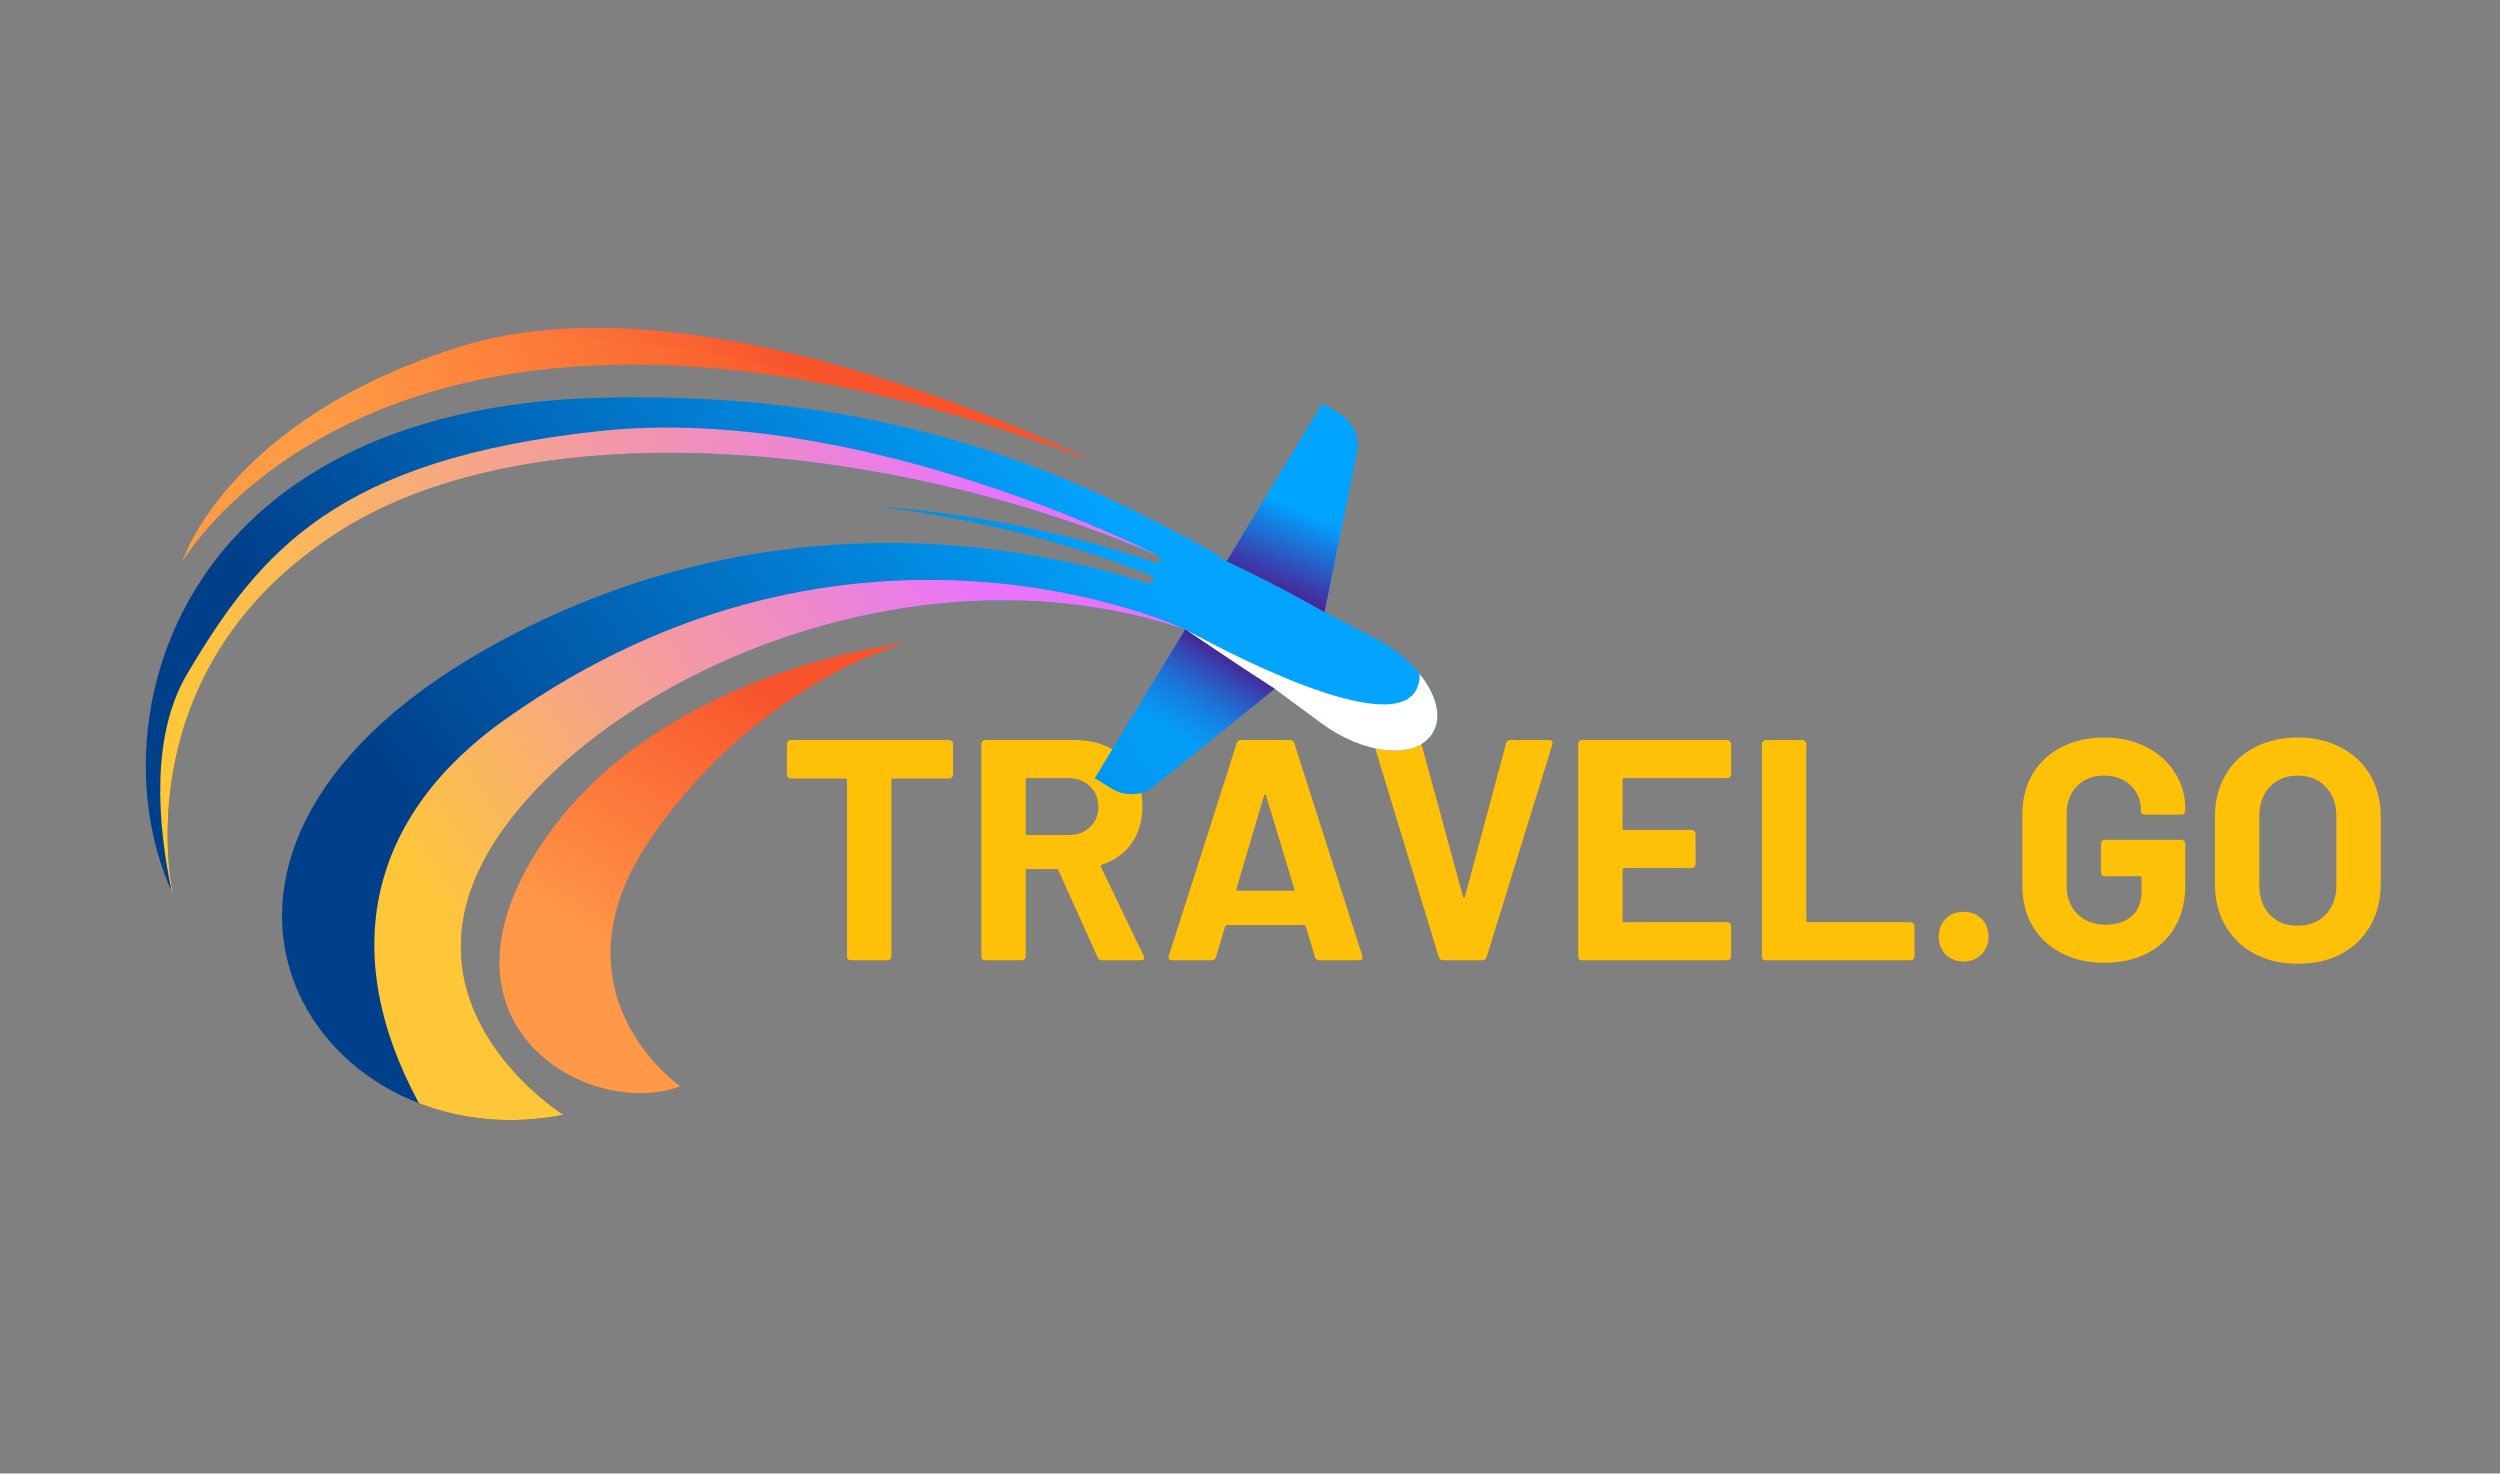 <svg width="151" height="89" viewBox="0 0 151 89" fill="none" xmlns="http://www.w3.org/2000/svg">
<rect x="0" y="0" width="151" height="89" fill="#808080" stroke="none"/>
<path d="M57.336 44.7C57.399 44.7 57.45 44.725 57.488 44.776C57.539 44.814 57.564 44.865 57.564 44.928V46.79C57.564 46.853 57.539 46.91 57.488 46.961C57.45 46.999 57.399 47.018 57.336 47.018H53.935C53.872 47.018 53.84 47.05 53.84 47.113V57.772C53.84 57.835 53.815 57.892 53.764 57.943C53.726 57.981 53.675 58 53.612 58H51.389C51.326 58 51.269 57.981 51.218 57.943C51.18 57.892 51.161 57.835 51.161 57.772V47.113C51.161 47.05 51.129 47.018 51.066 47.018H47.76C47.697 47.018 47.64 46.999 47.589 46.961C47.551 46.91 47.532 46.853 47.532 46.79V44.928C47.532 44.865 47.551 44.814 47.589 44.776C47.64 44.725 47.697 44.7 47.76 44.7H57.336ZM66.569 58C66.443 58 66.354 57.943 66.303 57.829L63.928 52.566C63.903 52.515 63.865 52.49 63.814 52.49H62.047C61.984 52.49 61.952 52.522 61.952 52.585V57.772C61.952 57.835 61.927 57.892 61.876 57.943C61.838 57.981 61.788 58 61.724 58H59.501C59.438 58 59.381 57.981 59.33 57.943C59.292 57.892 59.273 57.835 59.273 57.772V44.928C59.273 44.865 59.292 44.814 59.33 44.776C59.381 44.725 59.438 44.7 59.501 44.7H64.935C65.746 44.7 66.455 44.865 67.063 45.194C67.684 45.523 68.159 45.992 68.488 46.6C68.83 47.208 69.001 47.911 69.001 48.709C69.001 49.57 68.786 50.311 68.355 50.932C67.925 51.54 67.323 51.971 66.55 52.224C66.487 52.249 66.468 52.294 66.493 52.357L69.077 57.734C69.103 57.785 69.115 57.823 69.115 57.848C69.115 57.949 69.046 58 68.906 58H66.569ZM62.047 46.999C61.984 46.999 61.952 47.031 61.952 47.094V50.343C61.952 50.406 61.984 50.438 62.047 50.438H64.536C65.068 50.438 65.499 50.28 65.828 49.963C66.17 49.646 66.341 49.235 66.341 48.728C66.341 48.221 66.17 47.81 65.828 47.493C65.499 47.164 65.068 46.999 64.536 46.999H62.047ZM79.677 58C79.551 58 79.469 57.937 79.43 57.81L78.861 55.948C78.835 55.897 78.803 55.872 78.766 55.872H74.091C74.053 55.872 74.022 55.897 73.996 55.948L73.445 57.81C73.407 57.937 73.325 58 73.198 58H70.785C70.71 58 70.653 57.981 70.615 57.943C70.576 57.892 70.57 57.823 70.596 57.734L74.7 44.89C74.737 44.763 74.82 44.7 74.947 44.7H77.93C78.056 44.7 78.138 44.763 78.177 44.89L82.281 57.734C82.293 57.759 82.299 57.791 82.299 57.829C82.299 57.943 82.23 58 82.091 58H79.677ZM74.68 53.687C74.668 53.763 74.693 53.801 74.757 53.801H78.1C78.177 53.801 78.202 53.763 78.177 53.687L76.466 48.044C76.454 47.993 76.435 47.974 76.409 47.987C76.384 47.987 76.365 48.006 76.353 48.044L74.68 53.687ZM87.151 58C87.024 58 86.942 57.937 86.904 57.81L82.99 44.966L82.971 44.89C82.971 44.763 83.041 44.7 83.18 44.7H85.574C85.713 44.7 85.802 44.763 85.84 44.89L88.367 54.162C88.38 54.2 88.399 54.219 88.424 54.219C88.449 54.219 88.468 54.2 88.481 54.162L90.97 44.89C91.008 44.763 91.097 44.7 91.236 44.7H93.573C93.649 44.7 93.706 44.725 93.744 44.776C93.782 44.827 93.788 44.89 93.763 44.966L89.792 57.81C89.754 57.937 89.672 58 89.545 58H87.151ZM104.559 46.771C104.559 46.834 104.534 46.891 104.483 46.942C104.445 46.98 104.394 46.999 104.331 46.999H98.099C98.036 46.999 98.004 47.031 98.004 47.094V50.039C98.004 50.102 98.036 50.134 98.099 50.134H102.184C102.247 50.134 102.298 50.159 102.336 50.21C102.387 50.248 102.412 50.299 102.412 50.362V52.205C102.412 52.268 102.387 52.325 102.336 52.376C102.298 52.414 102.247 52.433 102.184 52.433H98.099C98.036 52.433 98.004 52.465 98.004 52.528V55.606C98.004 55.669 98.036 55.701 98.099 55.701H104.331C104.394 55.701 104.445 55.726 104.483 55.777C104.534 55.815 104.559 55.866 104.559 55.929V57.772C104.559 57.835 104.534 57.892 104.483 57.943C104.445 57.981 104.394 58 104.331 58H95.553C95.49 58 95.433 57.981 95.382 57.943C95.344 57.892 95.325 57.835 95.325 57.772V44.928C95.325 44.865 95.344 44.814 95.382 44.776C95.433 44.725 95.49 44.7 95.553 44.7H104.331C104.394 44.7 104.445 44.725 104.483 44.776C104.534 44.814 104.559 44.865 104.559 44.928V46.771ZM106.649 58C106.585 58 106.528 57.981 106.478 57.943C106.44 57.892 106.421 57.835 106.421 57.772V44.928C106.421 44.865 106.44 44.814 106.478 44.776C106.528 44.725 106.585 44.7 106.649 44.7H108.872C108.935 44.7 108.986 44.725 109.024 44.776C109.074 44.814 109.1 44.865 109.1 44.928V55.606C109.1 55.669 109.131 55.701 109.195 55.701H115.408C115.471 55.701 115.522 55.726 115.56 55.777C115.61 55.815 115.636 55.866 115.636 55.929V57.772C115.636 57.835 115.61 57.892 115.56 57.943C115.522 57.981 115.471 58 115.408 58H106.649ZM118.605 58.076C118.174 58.076 117.813 57.937 117.522 57.658C117.243 57.367 117.104 57.006 117.104 56.575C117.104 56.132 117.243 55.771 117.522 55.492C117.8 55.213 118.161 55.074 118.605 55.074C119.048 55.074 119.409 55.213 119.688 55.492C119.966 55.771 120.106 56.132 120.106 56.575C120.106 57.006 119.96 57.367 119.669 57.658C119.39 57.937 119.035 58.076 118.605 58.076ZM127.089 58.152C126.114 58.152 125.252 57.956 124.505 57.563C123.758 57.17 123.175 56.626 122.757 55.929C122.352 55.22 122.149 54.403 122.149 53.478V49.222C122.149 48.297 122.352 47.48 122.757 46.771C123.175 46.062 123.758 45.517 124.505 45.137C125.252 44.744 126.114 44.548 127.089 44.548C128.052 44.548 128.9 44.738 129.635 45.118C130.382 45.498 130.959 46.017 131.364 46.676C131.782 47.322 131.991 48.044 131.991 48.842V48.975C131.991 49.038 131.966 49.095 131.915 49.146C131.877 49.184 131.826 49.203 131.763 49.203H129.54C129.477 49.203 129.42 49.184 129.369 49.146C129.331 49.095 129.312 49.038 129.312 48.975V48.918C129.312 48.335 129.109 47.848 128.704 47.455C128.299 47.05 127.76 46.847 127.089 46.847C126.405 46.847 125.854 47.062 125.436 47.493C125.031 47.911 124.828 48.462 124.828 49.146V53.554C124.828 54.238 125.05 54.795 125.493 55.226C125.936 55.644 126.5 55.853 127.184 55.853C127.843 55.853 128.368 55.682 128.761 55.34C129.154 54.985 129.35 54.498 129.35 53.877V53.022C129.35 52.959 129.318 52.927 129.255 52.927H127.127C127.064 52.927 127.007 52.908 126.956 52.87C126.918 52.819 126.899 52.762 126.899 52.699V50.951C126.899 50.888 126.918 50.837 126.956 50.799C127.007 50.748 127.064 50.723 127.127 50.723H131.763C131.826 50.723 131.877 50.748 131.915 50.799C131.966 50.837 131.991 50.888 131.991 50.951V53.459C131.991 54.422 131.788 55.258 131.383 55.967C130.978 56.676 130.401 57.221 129.654 57.601C128.919 57.968 128.064 58.152 127.089 58.152ZM138.78 58.209C137.792 58.209 136.918 58.006 136.158 57.601C135.41 57.196 134.828 56.632 134.41 55.91C133.992 55.175 133.783 54.333 133.783 53.383V49.317C133.783 48.38 133.992 47.55 134.41 46.828C134.828 46.106 135.41 45.549 136.158 45.156C136.918 44.751 137.792 44.548 138.78 44.548C139.78 44.548 140.654 44.751 141.402 45.156C142.162 45.549 142.751 46.106 143.169 46.828C143.587 47.55 143.796 48.38 143.796 49.317V53.383C143.796 54.333 143.587 55.175 143.169 55.91C142.751 56.645 142.162 57.215 141.402 57.62C140.654 58.013 139.78 58.209 138.78 58.209ZM138.78 55.91C139.476 55.91 140.04 55.688 140.471 55.245C140.901 54.802 141.117 54.213 141.117 53.478V49.298C141.117 48.563 140.901 47.974 140.471 47.531C140.053 47.075 139.489 46.847 138.78 46.847C138.083 46.847 137.519 47.075 137.089 47.531C136.671 47.974 136.462 48.563 136.462 49.298V53.478C136.462 54.213 136.671 54.802 137.089 55.245C137.519 55.688 138.083 55.91 138.78 55.91Z" fill="#FFC107"/>
<path d="M80.936 25.014L79.879 24.372L74.089 33.901L73.037 33.216C65.652 29.23 54.848 23.549 36.273 24.024C10.547 24.68 5.634 43.749 10.459 54.038C10.459 54.038 7.268 40.415 20.611 32.02C32.435 24.586 54.142 26.728 69.92 33.544C69.924 33.547 69.935 33.548 69.943 33.553C70.061 33.609 70.111 33.749 70.054 33.867C70.003 33.977 69.874 34.028 69.763 33.987C69.759 33.985 69.749 33.983 69.74 33.978C64.27 32.094 58.55 31.011 52.823 30.56C58.527 31.275 64.157 32.621 69.463 34.733C69.47 34.732 69.474 34.734 69.478 34.737L69.49 34.745C69.622 34.798 69.687 34.941 69.637 35.075C69.59 35.205 69.445 35.274 69.317 35.233C69.31 35.235 69.306 35.232 69.302 35.23L69.298 35.227C61.561 32.733 46.39 30.129 30.462 38.598C6.642 51.261 18.785 70.348 34.033 67.334C34.033 67.334 22.866 60.375 30.516 49.924C37.475 40.419 55.716 32.647 71.589 38.015L66.129 47.004L67.184 47.649C67.978 48.127 68.987 48.062 69.706 47.481L76.997 41.606L79.842 43.704C82.331 45.545 85.495 45.935 86.519 44.292C87.464 42.776 86.055 40.39 83.678 38.909C83.478 38.784 83.268 38.664 83.052 38.553L80 36.969L81.95 27.33C82.13 26.426 81.734 25.511 80.955 25.026C80.949 25.022 80.942 25.018 80.936 25.014Z" fill="url(#paint0_linear)"/>
<path d="M80.936 25.015L79.879 24.373L74.089 33.902C74.089 33.902 76.872 35.181 79.999 36.97L81.95 27.331C82.129 26.427 81.734 25.512 80.955 25.027C80.948 25.023 80.942 25.018 80.936 25.015Z" fill="url(#paint1_linear)"/>
<path d="M30.471 43.48C22.286 49.299 20.368 57.538 25.305 66.635C27.893 67.638 30.897 67.954 34.034 67.334C34.034 67.334 22.867 60.376 30.517 49.924C37.476 40.419 55.717 32.647 71.59 38.015C71.59 38.015 51.578 28.475 30.471 43.48Z" fill="url(#paint2_linear)"/>
<path d="M71.589 38.015C71.71 38.085 71.818 38.158 71.917 38.236C71.934 38.247 71.951 38.264 71.972 38.276C72.916 38.916 75.401 40.589 76.996 41.607L79.842 43.704C82.331 45.545 85.495 45.935 86.519 44.292C87.135 43.304 86.746 41.947 85.748 40.71C85.76 45.411 74.874 39.818 71.589 38.015Z" fill="url(#paint3_linear)"/>
<path d="M66.129 47.004L67.184 47.65C67.978 48.128 68.987 48.062 69.707 47.481L76.997 41.607C74.993 40.328 71.589 38.015 71.589 38.015L66.129 47.004Z" fill="url(#paint4_linear)"/>
<path d="M69.94 33.552C69.942 33.553 69.944 33.554 69.944 33.554C69.942 33.553 69.941 33.552 69.94 33.552ZM36.23 26.035C20.343 27.736 15.704 33.298 11.325 40.668C9.132 44.358 9.476 49.557 10.366 53.83C10.398 53.899 10.428 53.97 10.46 54.039C10.46 54.039 7.269 40.416 20.612 32.022C32.437 24.587 54.143 26.729 69.921 33.545C69.924 33.547 69.932 33.549 69.94 33.552C69.624 33.389 51.975 24.349 36.23 26.035Z" fill="url(#paint5_linear)"/>
<path d="M32.567 51.202C25.532 62.036 35.686 67.652 41.083 65.611C41.083 65.611 32.858 59.895 39.412 50.489C45.966 41.083 54.73 38.842 54.73 38.842C54.73 38.842 39.603 40.367 32.567 51.202Z" fill="url(#paint6_linear)"/>
<path d="M27.817 20.933C13.684 25.354 11.013 33.93 11.013 33.93C11.013 33.93 23.669 11.84 65.904 27.829C65.904 27.829 42.894 16.217 27.817 20.933Z" fill="url(#paint7_linear)"/>
<g opacity="0.35">
<g opacity="0.35">
<path opacity="0.35" d="M11.013 33.93C11.013 33.93 20.728 16.977 51.535 23.527C42.966 20.794 35.602 20.113 29.512 20.481C28.937 20.611 28.371 20.76 27.817 20.933C13.684 25.354 11.013 33.93 11.013 33.93Z" fill="#FFC107"/>
</g>
</g>
<defs>
<linearGradient id="paint0_linear" x1="65.135" y1="27.645" x2="28.337" y2="53.831" gradientUnits="userSpaceOnUse">
<stop stop-color="#02A4FF"/>
<stop offset="1" stop-color="#003F8A"/>
</linearGradient>
<linearGradient id="paint1_linear" x1="78.972" y1="31.019" x2="76.654" y2="36.33" gradientUnits="userSpaceOnUse">
<stop stop-color="#00A3FF"/>
<stop offset="1" stop-color="#541085"/>
<stop offset="1" stop-color="#003F8A"/>
</linearGradient>
<linearGradient id="paint2_linear" x1="27.945" y1="58.272" x2="60.109" y2="36.784" gradientUnits="userSpaceOnUse">
<stop stop-color="#FFC737"/>
<stop offset="1" stop-color="#E974FC"/>
<stop offset="1" stop-color="#E974FC"/>
</linearGradient>
<linearGradient id="paint3_linear" x1="76.731" y1="41.382" x2="86.253" y2="43.334" gradientUnits="userSpaceOnUse">
<stop offset="0.542" stop-color="white"/>
<stop offset="1" stop-color="white"/>
</linearGradient>
<linearGradient id="paint4_linear" x1="71.238" y1="44.714" x2="74.65" y2="39.239" gradientUnits="userSpaceOnUse">
<stop stop-color="#02A4FF" stop-opacity="0.47"/>
<stop offset="1" stop-color="#541085"/>
<stop offset="1" stop-color="#541085"/>
<stop offset="1" stop-color="#003F8A"/>
</linearGradient>
<linearGradient id="paint5_linear" x1="10.376" y1="42.313" x2="59.971" y2="33.251" gradientUnits="userSpaceOnUse">
<stop stop-color="#FFC737"/>
<stop offset="1" stop-color="#E974FC"/>
<stop offset="1" stop-color="#E974FC"/>
</linearGradient>
<linearGradient id="paint6_linear" x1="47.304" y1="42.203" x2="36.901" y2="58.288" gradientUnits="userSpaceOnUse">
<stop stop-color="#F9532C"/>
<stop offset="1" stop-color="#FF9948"/>
<stop offset="1" stop-color="#FF9948"/>
</linearGradient>
<linearGradient id="paint7_linear" x1="48.923" y1="23.903" x2="20.695" y2="29.639" gradientUnits="userSpaceOnUse">
<stop stop-color="#F9532C"/>
<stop offset="1" stop-color="#FF9948"/>
<stop offset="1" stop-color="#FF9948"/>
</linearGradient>
</defs>
</svg>
